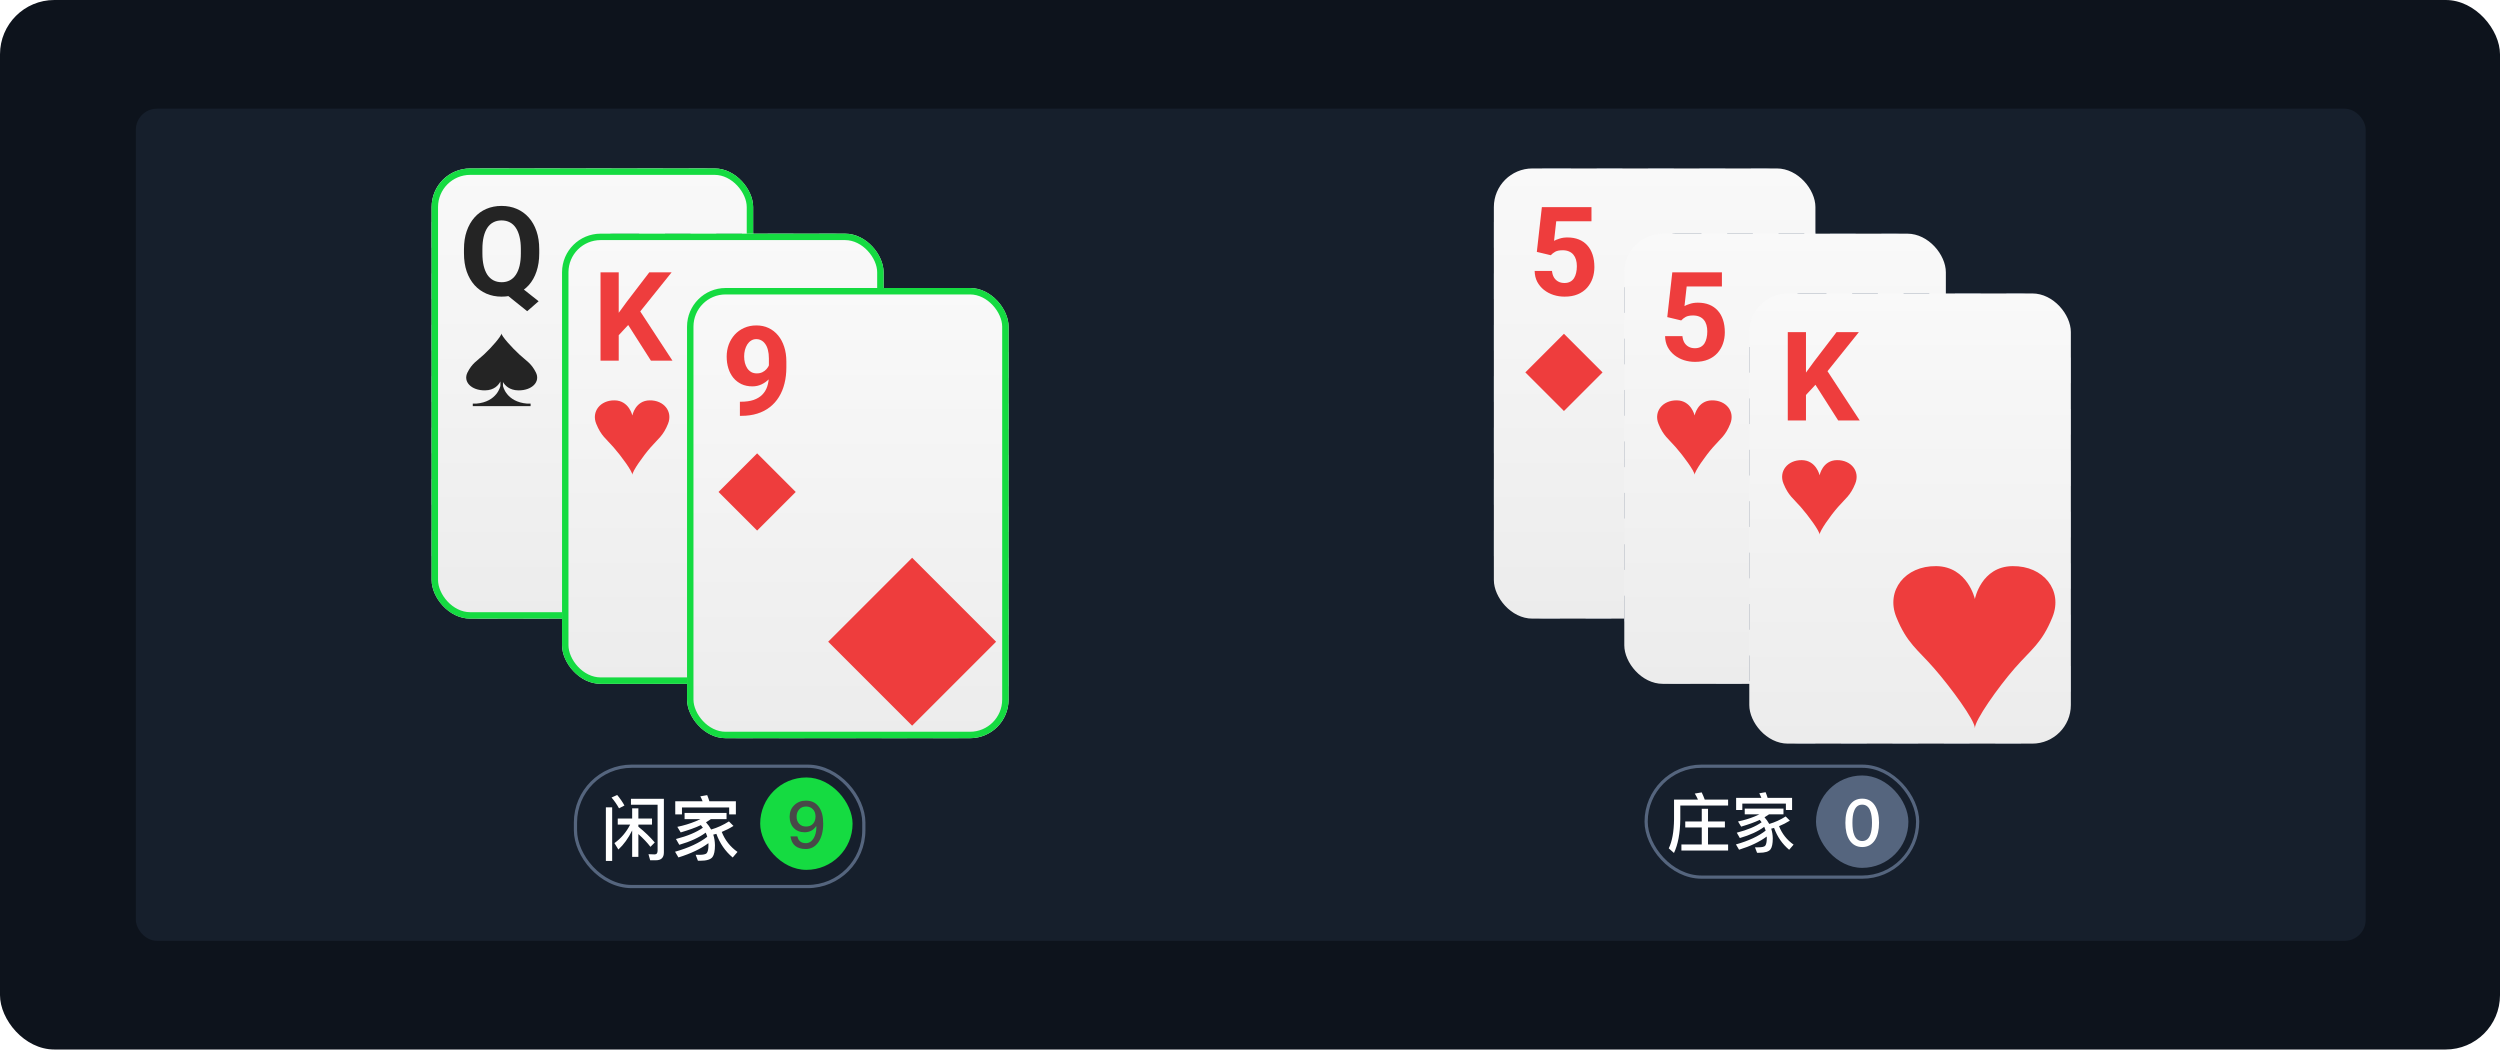 <svg width="460" height="194" viewBox="0 0 460 194" fill="none" xmlns="http://www.w3.org/2000/svg">
<rect width="460" height="193.109" rx="10" fill="#0D131C"/>
<rect x="25" y="20" width="410.285" height="153.109" rx="3.875" fill="#161F2C"/>
<g filter="url(#filter0_d_507_18836)">
<rect x="79.711" y="29.983" width="58.575" height="82.242" rx="9.171" fill="#161F2C" stroke="#55657E" stroke-width="0.592" stroke-dasharray="4.73 4.73"/>
<g clip-path="url(#clip0_507_18836)">
<rect x="79.415" y="29.688" width="59.167" height="82.834" rx="7.1" fill="url(#paint0_linear_507_18836)"/>
<path d="M94.71 50.643L99.107 54.125L96.998 55.955L92.668 52.473L94.71 50.643ZM99.219 44.55V45.32C99.219 46.555 99.051 47.664 98.716 48.646C98.389 49.628 97.917 50.465 97.299 51.157C96.682 51.841 95.953 52.366 95.112 52.73C94.271 53.095 93.338 53.277 92.311 53.277C91.292 53.277 90.358 53.095 89.51 52.73C88.662 52.366 87.929 51.841 87.312 51.157C86.694 50.465 86.214 49.628 85.872 48.646C85.537 47.664 85.37 46.555 85.37 45.32V44.55C85.37 43.308 85.537 42.2 85.872 41.225C86.214 40.243 86.69 39.406 87.3 38.714C87.91 38.022 88.639 37.494 89.488 37.13C90.336 36.765 91.269 36.583 92.289 36.583C93.315 36.583 94.249 36.765 95.09 37.13C95.938 37.494 96.67 38.022 97.288 38.714C97.905 39.406 98.382 40.243 98.716 41.225C99.051 42.2 99.219 43.308 99.219 44.55ZM95.837 45.32V44.528C95.837 43.665 95.755 42.906 95.592 42.252C95.436 41.597 95.205 41.046 94.9 40.6C94.602 40.154 94.234 39.819 93.795 39.596C93.356 39.365 92.854 39.25 92.289 39.25C91.723 39.25 91.221 39.365 90.782 39.596C90.343 39.819 89.975 40.154 89.677 40.6C89.38 41.046 89.153 41.597 88.997 42.252C88.84 42.906 88.762 43.665 88.762 44.528V45.32C88.762 46.176 88.84 46.935 88.997 47.597C89.153 48.252 89.38 48.806 89.677 49.26C89.982 49.706 90.354 50.044 90.793 50.275C91.24 50.506 91.746 50.621 92.311 50.621C92.876 50.621 93.375 50.506 93.806 50.275C94.245 50.044 94.613 49.706 94.911 49.26C95.216 48.806 95.447 48.252 95.603 47.597C95.759 46.935 95.837 46.176 95.837 45.32Z" fill="#242424"/>
<path fill-rule="evenodd" clip-rule="evenodd" d="M95.379 70.523C97.905 70.551 99.459 68.933 98.605 67.23C97.75 65.526 96.898 65.143 95.556 63.908C94.213 62.673 92.261 60.537 92.27 60.033C92.28 60.537 90.409 62.673 89.066 63.908C87.724 65.143 86.873 65.526 86.017 67.23C85.163 68.933 86.717 70.551 89.243 70.523C90.977 70.503 91.757 69.507 92.075 68.885L92.075 69.7C92.075 69.7 91.522 72.639 87.615 72.961L86.992 72.961L86.992 73.419L97.63 73.419L97.63 72.961L97.007 72.961C93.101 72.639 92.547 69.7 92.547 69.7L92.547 68.992C92.922 69.615 93.741 70.504 95.379 70.523Z" fill="#242424"/>
<path fill-rule="evenodd" clip-rule="evenodd" d="M127.505 101.963C132.998 102.025 136.377 98.506 134.519 94.802C132.66 91.097 130.807 90.264 127.889 87.578C124.969 84.893 120.724 80.247 120.744 79.151C120.766 80.247 116.695 84.893 113.776 87.578C110.858 90.264 109.006 91.097 107.146 94.802C105.287 98.506 108.668 102.025 114.16 101.963C117.931 101.921 119.628 99.755 120.32 98.401L120.32 100.173C120.32 100.173 119.116 106.566 110.62 107.265L109.266 107.265L109.266 108.262L132.4 108.262L132.4 107.265L131.045 107.265C122.55 106.566 121.345 100.173 121.345 100.173L121.345 98.633C122.16 99.989 123.943 101.923 127.505 101.963Z" fill="#242424"/>
</g>
<rect x="80.007" y="30.279" width="57.984" height="81.65" rx="6.508" stroke="#15DB41" stroke-width="1.183"/>
</g>
<g filter="url(#filter1_d_507_18836)">
<rect x="103.711" y="41.983" width="58.575" height="82.242" rx="9.171" fill="#161F2C" stroke="#55657E" stroke-width="0.592" stroke-dasharray="4.73 4.73"/>
<g clip-path="url(#clip1_507_18836)">
<rect x="103.415" y="41.688" width="59.167" height="82.834" rx="7.1" fill="url(#paint1_linear_507_18836)"/>
<path d="M113.845 48.806V65.054H110.497V48.806H113.845ZM123.576 48.806L117.137 56.829L113.421 60.824L112.818 57.655L115.329 54.218L119.469 48.806H123.576ZM119.77 65.054L114.983 57.544L117.46 55.468L123.732 65.054H119.77Z" fill="#EE3D3D"/>
<path fill-rule="evenodd" clip-rule="evenodd" d="M119.533 72.36C116.881 72.397 116.353 75.143 116.353 75.143C116.353 75.143 115.741 72.397 113.089 72.36C110.437 72.323 108.805 74.438 109.703 76.665C110.601 78.891 111.495 79.392 112.904 81.006C114.313 82.621 116.364 85.413 116.353 86.072C116.343 85.413 118.309 82.621 119.718 81.006C121.127 79.392 122.022 78.891 122.919 76.665C123.817 74.438 122.185 72.323 119.533 72.36Z" fill="#EE3D3D"/>
<path fill-rule="evenodd" clip-rule="evenodd" d="M151.839 91.861C146.071 91.942 144.925 97.914 144.925 97.914C144.925 97.914 143.594 91.942 137.827 91.861C132.059 91.781 128.51 96.381 130.462 101.223C132.414 106.065 134.359 107.154 137.424 110.665C140.488 114.175 144.947 120.248 144.925 121.68C144.903 120.248 149.177 114.175 152.241 110.665C155.306 107.154 157.251 106.065 159.203 101.223C161.155 96.381 157.606 91.781 151.839 91.861Z" fill="#EE3D3D"/>
</g>
<rect x="104.007" y="42.279" width="57.984" height="81.65" rx="6.508" stroke="#15DB41" stroke-width="1.183"/>
</g>
<g filter="url(#filter2_d_507_18836)">
<rect x="126.711" y="51.983" width="58.575" height="82.242" rx="9.171" fill="#161F2C" stroke="#55657E" stroke-width="0.592" stroke-dasharray="4.73 4.73"/>
<g clip-path="url(#clip2_507_18836)">
<rect x="126.415" y="51.688" width="59.167" height="82.834" rx="7.1" fill="url(#paint2_linear_507_18836)"/>
<path d="M136.142 72.61H136.354C137.246 72.61 138.013 72.502 138.652 72.286C139.3 72.063 139.832 71.743 140.248 71.326C140.665 70.91 140.974 70.4 141.174 69.798C141.375 69.188 141.476 68.496 141.476 67.722V64.642C141.476 64.055 141.416 63.537 141.297 63.091C141.186 62.645 141.022 62.276 140.806 61.986C140.598 61.689 140.352 61.465 140.07 61.317C139.794 61.168 139.489 61.093 139.155 61.093C138.797 61.093 138.481 61.183 138.206 61.361C137.931 61.532 137.696 61.767 137.503 62.064C137.317 62.362 137.172 62.704 137.068 63.091C136.971 63.471 136.923 63.868 136.923 64.285C136.923 64.702 136.971 65.1 137.068 65.479C137.165 65.851 137.31 66.182 137.503 66.472C137.696 66.755 137.938 66.982 138.228 67.153C138.518 67.317 138.861 67.398 139.255 67.398C139.634 67.398 139.973 67.328 140.27 67.186C140.576 67.038 140.832 66.844 141.04 66.606C141.256 66.368 141.42 66.104 141.531 65.814C141.651 65.524 141.71 65.23 141.71 64.932L142.77 65.513C142.77 66.033 142.659 66.547 142.435 67.053C142.212 67.558 141.9 68.02 141.498 68.436C141.104 68.846 140.646 69.173 140.125 69.418C139.605 69.664 139.047 69.787 138.452 69.787C137.693 69.787 137.019 69.649 136.432 69.374C135.844 69.091 135.346 68.704 134.936 68.213C134.535 67.715 134.23 67.134 134.021 66.472C133.813 65.81 133.709 65.092 133.709 64.319C133.709 63.53 133.835 62.79 134.088 62.098C134.349 61.406 134.717 60.796 135.193 60.268C135.677 59.74 136.253 59.327 136.923 59.029C137.6 58.724 138.351 58.572 139.177 58.572C140.003 58.572 140.754 58.731 141.431 59.051C142.108 59.371 142.688 59.825 143.172 60.413C143.655 60.993 144.027 61.689 144.288 62.5C144.556 63.31 144.69 64.211 144.69 65.2V66.316C144.69 67.373 144.574 68.355 144.344 69.262C144.12 70.17 143.782 70.992 143.328 71.728C142.882 72.457 142.324 73.082 141.654 73.603C140.992 74.124 140.222 74.522 139.344 74.797C138.466 75.072 137.484 75.21 136.398 75.21H136.142V72.61Z" fill="#EE3D3D"/>
<rect x="139.311" y="82.111" width="10.047" height="10.047" transform="rotate(45 139.311 82.111)" fill="#EE3D3D"/>
<rect x="167.832" y="101.321" width="21.849" height="21.849" transform="rotate(45 167.832 101.321)" fill="#EE3D3D"/>
</g>
<rect x="127.007" y="52.279" width="57.984" height="81.65" rx="6.508" stroke="#15DB41" stroke-width="1.183"/>
</g>
<rect x="105.886" y="140.983" width="53.058" height="22.142" rx="10.354" fill="#161F2C"/>
<path d="M113.665 150.606V151.724H115.953C115.225 153.141 114.263 154.272 113.054 155.13L113.782 156.313C114.77 155.403 115.615 154.233 116.317 152.803V157.665H117.461V153.466C118.371 154.285 119.112 155.065 119.684 155.819L120.477 155.013C119.658 154.051 118.657 153.076 117.461 152.114V151.724H119.97V150.606H117.461V148.734H116.317V150.606H113.665ZM120.698 158.289C121.66 158.289 122.154 157.808 122.154 156.846V146.979H116.096V148.071H120.997V156.521C120.997 156.976 120.815 157.21 120.451 157.21L119.32 157.171L119.632 158.289H120.698ZM111.481 148.552V158.406H112.638V148.552H111.481ZM113.561 146.277L112.521 146.745C113.015 147.317 113.483 147.98 113.899 148.734L114.9 148.214C114.51 147.512 114.055 146.862 113.561 146.277ZM131.813 153.427C132.437 155.169 133.438 156.625 134.816 157.782L135.7 156.755C134.374 155.819 133.399 154.597 132.801 153.076C133.568 152.764 134.283 152.4 134.959 151.971L134.127 151.139C133.087 151.802 131.995 152.296 130.851 152.634C130.591 152.166 130.279 151.724 129.902 151.308C130.188 151.126 130.487 150.931 130.799 150.723H133.685V149.579H125.963V150.723H128.875C128.589 150.866 128.29 150.996 127.978 151.126C126.938 151.555 125.82 151.893 124.624 152.14L125.248 153.167C126.782 152.712 127.978 152.283 128.823 151.88C128.862 151.854 128.901 151.841 128.953 151.815C129.083 151.971 129.2 152.127 129.33 152.296C128.147 153.141 126.496 153.83 124.377 154.376L124.988 155.442C127.003 154.857 128.628 154.116 129.85 153.206C129.954 153.44 130.058 153.7 130.136 153.96C128.719 155.078 126.743 156.001 124.208 156.716L124.832 157.769C127.094 157.067 128.94 156.196 130.344 155.143C130.344 155.26 130.357 155.39 130.357 155.52C130.357 156.248 130.24 156.729 130.032 156.989C129.85 157.184 129.395 157.288 128.667 157.288H128.004L128.42 158.38H128.836C130.019 158.38 130.773 158.146 131.111 157.678C131.397 157.288 131.553 156.56 131.553 155.52C131.54 154.818 131.436 154.168 131.241 153.57C131.423 153.518 131.618 153.479 131.813 153.427ZM130.123 146.303L128.862 146.524C129.005 146.797 129.148 147.096 129.278 147.434H124.247V149.852H125.482V148.578H134.166V149.852H135.401V147.434H130.526C130.396 147.018 130.266 146.641 130.123 146.303Z" fill="white"/>
<rect x="139.874" y="143.054" width="17" height="17" rx="8.5" fill="#15DB41"/>
<path d="M148.28 147.318C147.428 147.318 146.72 147.594 146.144 148.158C145.568 148.71 145.292 149.406 145.292 150.27C145.292 151.11 145.532 151.794 146.024 152.322C146.528 152.862 147.212 153.138 148.052 153.138C148.496 153.138 148.892 153.042 149.24 152.874C149.6 152.682 149.912 152.406 150.152 152.034H150.2C150.2 152.094 150.212 152.142 150.212 152.19C150.212 153.018 150.032 153.714 149.696 154.266C149.336 154.842 148.868 155.142 148.28 155.142C147.416 155.142 146.888 154.722 146.72 153.894H145.448C145.664 155.442 146.6 156.222 148.268 156.222C149.252 156.222 150.032 155.778 150.62 154.914C151.184 154.05 151.472 152.922 151.472 151.53C151.472 150.21 151.196 149.19 150.668 148.458C150.116 147.69 149.324 147.318 148.28 147.318ZM148.328 148.398C148.832 148.398 149.252 148.566 149.576 148.902C149.888 149.226 150.056 149.67 150.056 150.234C150.056 150.786 149.9 151.242 149.588 151.578C149.276 151.914 148.844 152.082 148.316 152.082C147.776 152.082 147.356 151.914 147.056 151.578C146.732 151.254 146.576 150.822 146.576 150.27C146.576 149.718 146.732 149.274 147.056 148.926C147.368 148.566 147.8 148.398 148.328 148.398Z" fill="#484848"/>
<rect x="105.886" y="140.983" width="53.058" height="22.142" rx="10.354" stroke="#55657E" stroke-width="0.592"/>
<g filter="url(#filter3_d_507_18836)">
<rect x="275.166" y="29.983" width="58.575" height="82.242" rx="9.171" fill="#161F2C" stroke="#55657E" stroke-width="0.592" stroke-dasharray="4.73 4.73"/>
<g clip-path="url(#clip3_507_18836)">
<rect x="274.87" y="29.688" width="59.167" height="82.834" rx="7.1" fill="url(#paint3_linear_507_18836)"/>
<path d="M285.344 45.655L282.777 45.041L283.703 36.806H292.832V39.406H286.348L285.946 43.01C286.162 42.884 286.489 42.75 286.928 42.609C287.367 42.46 287.858 42.386 288.401 42.386C289.19 42.386 289.889 42.508 290.499 42.754C291.109 42.999 291.626 43.356 292.05 43.825C292.482 44.294 292.809 44.867 293.032 45.544C293.256 46.221 293.367 46.987 293.367 47.842C293.367 48.564 293.256 49.252 293.032 49.907C292.809 50.554 292.471 51.134 292.017 51.648C291.563 52.154 290.994 52.551 290.31 52.842C289.625 53.132 288.814 53.277 287.877 53.277C287.178 53.277 286.501 53.173 285.846 52.964C285.199 52.756 284.615 52.447 284.094 52.038C283.581 51.629 283.168 51.134 282.855 50.554C282.55 49.966 282.39 49.297 282.375 48.545H285.567C285.612 49.007 285.731 49.405 285.924 49.739C286.125 50.067 286.389 50.32 286.716 50.498C287.044 50.677 287.427 50.766 287.866 50.766C288.275 50.766 288.625 50.688 288.915 50.532C289.205 50.376 289.439 50.16 289.618 49.885C289.796 49.602 289.926 49.275 290.008 48.903C290.098 48.523 290.142 48.114 290.142 47.675C290.142 47.236 290.09 46.838 289.986 46.481C289.882 46.124 289.722 45.815 289.506 45.555C289.29 45.294 289.015 45.093 288.68 44.952C288.353 44.811 287.97 44.74 287.531 44.74C286.936 44.74 286.475 44.833 286.147 45.019C285.827 45.205 285.559 45.417 285.344 45.655Z" fill="#EE3D3D"/>
<rect x="287.765" y="60.111" width="10.047" height="10.047" transform="rotate(45 287.765 60.111)" fill="#EE3D3D"/>
<path fill-rule="evenodd" clip-rule="evenodd" d="M322.959 101.963C328.453 102.025 331.832 98.506 329.973 94.802C328.114 91.097 326.261 90.264 323.343 87.578C320.424 84.893 316.179 80.247 316.199 79.151C316.22 80.247 312.15 84.893 309.23 87.578C306.312 90.264 304.461 91.097 302.6 94.802C300.742 98.506 304.122 102.025 309.615 101.963C313.385 101.921 315.082 99.755 315.774 98.401L315.774 100.173C315.774 100.173 314.571 106.566 306.074 107.265L304.72 107.265L304.72 108.262L327.855 108.262L327.855 107.265L326.499 107.265C318.004 106.566 316.799 100.173 316.799 100.173L316.799 98.633C317.615 99.989 319.398 101.923 322.959 101.963Z" fill="#242424"/>
</g>
</g>
<g filter="url(#filter4_d_507_18836)">
<rect x="299.166" y="41.983" width="58.575" height="82.242" rx="9.171" fill="#161F2C" stroke="#55657E" stroke-width="0.592" stroke-dasharray="4.73 4.73"/>
<g clip-path="url(#clip4_507_18836)">
<rect x="298.87" y="41.688" width="59.167" height="82.834" rx="7.1" fill="url(#paint4_linear_507_18836)"/>
<path d="M309.344 57.655L306.777 57.041L307.703 48.806H316.832V51.406H310.348L309.946 55.01C310.162 54.884 310.489 54.75 310.928 54.609C311.367 54.46 311.858 54.386 312.401 54.386C313.19 54.386 313.889 54.508 314.499 54.754C315.109 54.999 315.626 55.356 316.05 55.825C316.482 56.294 316.809 56.867 317.032 57.544C317.256 58.221 317.367 58.987 317.367 59.842C317.367 60.564 317.256 61.252 317.032 61.907C316.809 62.554 316.471 63.134 316.017 63.648C315.563 64.153 314.994 64.552 314.31 64.842C313.625 65.132 312.814 65.277 311.877 65.277C311.178 65.277 310.501 65.173 309.846 64.964C309.199 64.756 308.615 64.447 308.094 64.038C307.581 63.629 307.168 63.134 306.855 62.554C306.55 61.966 306.39 61.297 306.375 60.545H309.567C309.612 61.007 309.731 61.405 309.924 61.739C310.125 62.067 310.389 62.32 310.716 62.498C311.044 62.677 311.427 62.766 311.866 62.766C312.275 62.766 312.625 62.688 312.915 62.532C313.205 62.376 313.439 62.16 313.618 61.885C313.796 61.602 313.926 61.275 314.008 60.903C314.098 60.523 314.142 60.114 314.142 59.675C314.142 59.236 314.09 58.838 313.986 58.481C313.882 58.124 313.722 57.815 313.506 57.555C313.29 57.294 313.015 57.093 312.68 56.952C312.353 56.811 311.97 56.74 311.531 56.74C310.936 56.74 310.475 56.833 310.147 57.019C309.827 57.205 309.559 57.417 309.344 57.655Z" fill="#EE3D3D"/>
<path fill-rule="evenodd" clip-rule="evenodd" d="M314.987 72.36C312.335 72.397 311.808 75.143 311.808 75.143C311.808 75.143 311.196 72.397 308.544 72.36C305.892 72.323 304.259 74.438 305.157 76.665C306.055 78.891 306.949 79.392 308.358 81.006C309.768 82.621 311.818 85.413 311.808 86.072C311.798 85.413 313.763 82.621 315.172 81.006C316.581 79.392 317.476 78.891 318.373 76.665C319.271 74.438 317.639 72.323 314.987 72.36Z" fill="#EE3D3D"/>
<path fill-rule="evenodd" clip-rule="evenodd" d="M347.293 91.861C341.525 91.942 340.379 97.914 340.379 97.914C340.379 97.914 339.048 91.942 333.281 91.861C327.513 91.781 323.964 96.381 325.916 101.223C327.868 106.065 329.813 107.154 332.878 110.665C335.942 114.175 340.401 120.248 340.379 121.68C340.357 120.248 344.631 114.175 347.695 110.665C350.76 107.154 352.705 106.065 354.657 101.223C356.609 96.381 353.06 91.781 347.293 91.861Z" fill="#EE3D3D"/>
</g>
</g>
<g filter="url(#filter5_d_507_18836)">
<rect x="322.166" y="52.983" width="58.575" height="82.242" rx="9.171" fill="#161F2C" stroke="#55657E" stroke-width="0.592" stroke-dasharray="4.73 4.73"/>
<g clip-path="url(#clip5_507_18836)">
<rect x="321.87" y="52.688" width="59.167" height="82.834" rx="7.1" fill="url(#paint5_linear_507_18836)"/>
<path d="M332.299 59.806V76.054H328.951V59.806H332.299ZM342.03 59.806L335.591 67.829L331.875 71.824L331.272 68.655L333.783 65.218L337.923 59.806H342.03ZM338.225 76.054L333.437 68.544L335.915 66.468L342.186 76.054H338.225Z" fill="#EE3D3D"/>
<path fill-rule="evenodd" clip-rule="evenodd" d="M337.987 83.36C335.335 83.397 334.808 86.143 334.808 86.143C334.808 86.143 334.196 83.397 331.544 83.36C328.892 83.323 327.259 85.438 328.157 87.665C329.055 89.891 329.949 90.392 331.358 92.006C332.768 93.621 334.818 96.413 334.808 97.072C334.798 96.413 336.763 93.621 338.172 92.006C339.581 90.392 340.476 89.891 341.373 87.665C342.271 85.438 340.639 83.323 337.987 83.36Z" fill="#EE3D3D"/>
<path fill-rule="evenodd" clip-rule="evenodd" d="M370.292 102.861C364.525 102.942 363.378 108.914 363.378 108.914C363.378 108.914 362.048 102.942 356.28 102.861C350.513 102.781 346.964 107.381 348.916 112.223C350.868 117.065 352.813 118.154 355.877 121.665C358.942 125.175 363.401 131.248 363.378 132.68C363.356 131.248 367.63 125.175 370.695 121.665C373.76 118.154 375.705 117.065 377.657 112.223C379.609 107.381 376.06 102.781 370.292 102.861Z" fill="#EE3D3D"/>
</g>
</g>
<rect x="302.891" y="140.983" width="49.958" height="20.408" rx="10.204" fill="#161F2C"/>
<path d="M310.087 151.151V152.255H313.123V155.387H309.379V156.492H317.971V155.387H314.275V152.255H317.383V151.151H314.275V148.823H313.123V151.151H310.087ZM313.111 145.799L311.839 146.015C312.055 146.363 312.259 146.735 312.427 147.131H308.023V150.755C307.999 153.035 307.675 154.811 307.051 156.096L308.011 156.948C308.755 155.387 309.139 153.323 309.175 150.755V148.223H317.971V147.131H313.675C313.495 146.639 313.303 146.195 313.111 145.799ZM326.431 152.339C327.007 153.947 327.931 155.292 329.203 156.36L330.019 155.411C328.795 154.547 327.895 153.419 327.343 152.015C328.051 151.727 328.711 151.391 329.335 150.995L328.567 150.227C327.607 150.839 326.599 151.295 325.543 151.607C325.303 151.175 325.015 150.767 324.667 150.383C324.931 150.215 325.207 150.035 325.495 149.843H328.159V148.787H321.031V149.843H323.719C323.455 149.975 323.179 150.095 322.891 150.215C321.931 150.611 320.899 150.923 319.795 151.151L320.371 152.099C321.787 151.679 322.891 151.283 323.671 150.911C323.707 150.887 323.743 150.875 323.791 150.851C323.911 150.995 324.019 151.139 324.139 151.295C323.047 152.075 321.523 152.711 319.567 153.215L320.131 154.199C321.991 153.659 323.491 152.975 324.619 152.135C324.715 152.351 324.811 152.591 324.883 152.831C323.575 153.863 321.751 154.715 319.411 155.375L319.987 156.348C322.075 155.7 323.779 154.896 325.075 153.924C325.075 154.031 325.087 154.151 325.087 154.271C325.087 154.943 324.979 155.387 324.787 155.627C324.619 155.808 324.199 155.904 323.527 155.904H322.915L323.299 156.912H323.683C324.775 156.912 325.471 156.696 325.783 156.264C326.047 155.904 326.191 155.231 326.191 154.271C326.179 153.623 326.083 153.023 325.903 152.471C326.071 152.423 326.251 152.387 326.431 152.339ZM324.871 145.763L323.707 145.967C323.839 146.219 323.971 146.495 324.091 146.807H319.447V149.039H320.587V147.863H328.603V149.039H329.743V146.807H325.243C325.123 146.423 325.003 146.075 324.871 145.763Z" fill="white"/>
<rect x="334.145" y="142.688" width="17" height="17" rx="8.5" fill="#55657E"/>
<path d="M342.647 146.951C341.639 146.951 340.859 147.371 340.307 148.223C339.803 149.003 339.551 150.059 339.551 151.403C339.551 152.735 339.803 153.791 340.307 154.583C340.859 155.423 341.639 155.856 342.647 155.856C343.655 155.856 344.435 155.423 344.987 154.583C345.491 153.791 345.743 152.723 345.743 151.403C345.743 150.071 345.491 149.015 344.987 148.223C344.435 147.371 343.655 146.951 342.647 146.951ZM342.647 148.055C343.343 148.055 343.847 148.439 344.135 149.219C344.339 149.747 344.447 150.479 344.447 151.403C344.447 152.315 344.339 153.047 344.135 153.587C343.847 154.355 343.343 154.751 342.647 154.751C341.939 154.751 341.447 154.355 341.159 153.587C340.943 153.047 340.847 152.315 340.847 151.403C340.847 150.479 340.943 149.747 341.159 149.219C341.447 148.439 341.939 148.055 342.647 148.055Z" fill="white"/>
<rect x="302.891" y="140.983" width="49.958" height="20.408" rx="10.204" stroke="#55657E" stroke-width="0.592"/>
<defs>
<filter id="filter0_d_507_18836" x="74.518" y="26.096" width="68.962" height="92.629" filterUnits="userSpaceOnUse" color-interpolation-filters="sRGB">
<feFlood flood-opacity="0" result="BackgroundImageFix"/>
<feColorMatrix in="SourceAlpha" type="matrix" values="0 0 0 0 0 0 0 0 0 0 0 0 0 0 0 0 0 0 127 0" result="hardAlpha"/>
<feOffset dy="1.306"/>
<feGaussianBlur stdDeviation="2.449"/>
<feComposite in2="hardAlpha" operator="out"/>
<feColorMatrix type="matrix" values="0 0 0 0 0 0 0 0 0 0 0 0 0 0 0 0 0 0 0.25 0"/>
<feBlend mode="normal" in2="BackgroundImageFix" result="effect1_dropShadow_507_18836"/>
<feBlend mode="normal" in="SourceGraphic" in2="effect1_dropShadow_507_18836" result="shape"/>
</filter>
<filter id="filter1_d_507_18836" x="98.518" y="38.096" width="68.962" height="92.629" filterUnits="userSpaceOnUse" color-interpolation-filters="sRGB">
<feFlood flood-opacity="0" result="BackgroundImageFix"/>
<feColorMatrix in="SourceAlpha" type="matrix" values="0 0 0 0 0 0 0 0 0 0 0 0 0 0 0 0 0 0 127 0" result="hardAlpha"/>
<feOffset dy="1.306"/>
<feGaussianBlur stdDeviation="2.449"/>
<feComposite in2="hardAlpha" operator="out"/>
<feColorMatrix type="matrix" values="0 0 0 0 0 0 0 0 0 0 0 0 0 0 0 0 0 0 0.25 0"/>
<feBlend mode="normal" in2="BackgroundImageFix" result="effect1_dropShadow_507_18836"/>
<feBlend mode="normal" in="SourceGraphic" in2="effect1_dropShadow_507_18836" result="shape"/>
</filter>
<filter id="filter2_d_507_18836" x="121.518" y="48.096" width="68.962" height="92.629" filterUnits="userSpaceOnUse" color-interpolation-filters="sRGB">
<feFlood flood-opacity="0" result="BackgroundImageFix"/>
<feColorMatrix in="SourceAlpha" type="matrix" values="0 0 0 0 0 0 0 0 0 0 0 0 0 0 0 0 0 0 127 0" result="hardAlpha"/>
<feOffset dy="1.306"/>
<feGaussianBlur stdDeviation="2.449"/>
<feComposite in2="hardAlpha" operator="out"/>
<feColorMatrix type="matrix" values="0 0 0 0 0 0 0 0 0 0 0 0 0 0 0 0 0 0 0.25 0"/>
<feBlend mode="normal" in2="BackgroundImageFix" result="effect1_dropShadow_507_18836"/>
<feBlend mode="normal" in="SourceGraphic" in2="effect1_dropShadow_507_18836" result="shape"/>
</filter>
<filter id="filter3_d_507_18836" x="269.972" y="26.096" width="68.962" height="92.629" filterUnits="userSpaceOnUse" color-interpolation-filters="sRGB">
<feFlood flood-opacity="0" result="BackgroundImageFix"/>
<feColorMatrix in="SourceAlpha" type="matrix" values="0 0 0 0 0 0 0 0 0 0 0 0 0 0 0 0 0 0 127 0" result="hardAlpha"/>
<feOffset dy="1.306"/>
<feGaussianBlur stdDeviation="2.449"/>
<feComposite in2="hardAlpha" operator="out"/>
<feColorMatrix type="matrix" values="0 0 0 0 0 0 0 0 0 0 0 0 0 0 0 0 0 0 0.25 0"/>
<feBlend mode="normal" in2="BackgroundImageFix" result="effect1_dropShadow_507_18836"/>
<feBlend mode="normal" in="SourceGraphic" in2="effect1_dropShadow_507_18836" result="shape"/>
</filter>
<filter id="filter4_d_507_18836" x="293.972" y="38.096" width="68.962" height="92.629" filterUnits="userSpaceOnUse" color-interpolation-filters="sRGB">
<feFlood flood-opacity="0" result="BackgroundImageFix"/>
<feColorMatrix in="SourceAlpha" type="matrix" values="0 0 0 0 0 0 0 0 0 0 0 0 0 0 0 0 0 0 127 0" result="hardAlpha"/>
<feOffset dy="1.306"/>
<feGaussianBlur stdDeviation="2.449"/>
<feComposite in2="hardAlpha" operator="out"/>
<feColorMatrix type="matrix" values="0 0 0 0 0 0 0 0 0 0 0 0 0 0 0 0 0 0 0.25 0"/>
<feBlend mode="normal" in2="BackgroundImageFix" result="effect1_dropShadow_507_18836"/>
<feBlend mode="normal" in="SourceGraphic" in2="effect1_dropShadow_507_18836" result="shape"/>
</filter>
<filter id="filter5_d_507_18836" x="316.972" y="49.096" width="68.962" height="92.629" filterUnits="userSpaceOnUse" color-interpolation-filters="sRGB">
<feFlood flood-opacity="0" result="BackgroundImageFix"/>
<feColorMatrix in="SourceAlpha" type="matrix" values="0 0 0 0 0 0 0 0 0 0 0 0 0 0 0 0 0 0 127 0" result="hardAlpha"/>
<feOffset dy="1.306"/>
<feGaussianBlur stdDeviation="2.449"/>
<feComposite in2="hardAlpha" operator="out"/>
<feColorMatrix type="matrix" values="0 0 0 0 0 0 0 0 0 0 0 0 0 0 0 0 0 0 0.25 0"/>
<feBlend mode="normal" in2="BackgroundImageFix" result="effect1_dropShadow_507_18836"/>
<feBlend mode="normal" in="SourceGraphic" in2="effect1_dropShadow_507_18836" result="shape"/>
</filter>
<linearGradient id="paint0_linear_507_18836" x1="108.999" y1="29.688" x2="108.999" y2="112.521" gradientUnits="userSpaceOnUse">
<stop stop-color="#F9F9F9"/>
<stop offset="1" stop-color="#ECECEC"/>
</linearGradient>
<linearGradient id="paint1_linear_507_18836" x1="132.999" y1="41.688" x2="132.999" y2="124.521" gradientUnits="userSpaceOnUse">
<stop stop-color="#F9F9F9"/>
<stop offset="1" stop-color="#ECECEC"/>
</linearGradient>
<linearGradient id="paint2_linear_507_18836" x1="155.999" y1="51.688" x2="155.999" y2="134.521" gradientUnits="userSpaceOnUse">
<stop stop-color="#F9F9F9"/>
<stop offset="1" stop-color="#ECECEC"/>
</linearGradient>
<linearGradient id="paint3_linear_507_18836" x1="304.453" y1="29.688" x2="304.453" y2="112.521" gradientUnits="userSpaceOnUse">
<stop stop-color="#F9F9F9"/>
<stop offset="1" stop-color="#ECECEC"/>
</linearGradient>
<linearGradient id="paint4_linear_507_18836" x1="328.453" y1="41.688" x2="328.453" y2="124.521" gradientUnits="userSpaceOnUse">
<stop stop-color="#F9F9F9"/>
<stop offset="1" stop-color="#ECECEC"/>
</linearGradient>
<linearGradient id="paint5_linear_507_18836" x1="351.453" y1="52.688" x2="351.453" y2="135.521" gradientUnits="userSpaceOnUse">
<stop stop-color="#F9F9F9"/>
<stop offset="1" stop-color="#ECECEC"/>
</linearGradient>
<clipPath id="clip0_507_18836">
<rect x="79.415" y="29.688" width="59.167" height="82.834" rx="7.1" fill="white"/>
</clipPath>
<clipPath id="clip1_507_18836">
<rect x="103.415" y="41.688" width="59.167" height="82.834" rx="7.1" fill="white"/>
</clipPath>
<clipPath id="clip2_507_18836">
<rect x="126.415" y="51.688" width="59.167" height="82.834" rx="7.1" fill="white"/>
</clipPath>
<clipPath id="clip3_507_18836">
<rect x="274.87" y="29.688" width="59.167" height="82.834" rx="7.1" fill="white"/>
</clipPath>
<clipPath id="clip4_507_18836">
<rect x="298.87" y="41.688" width="59.167" height="82.834" rx="7.1" fill="white"/>
</clipPath>
<clipPath id="clip5_507_18836">
<rect x="321.87" y="52.688" width="59.167" height="82.834" rx="7.1" fill="white"/>
</clipPath>
</defs>
</svg>
